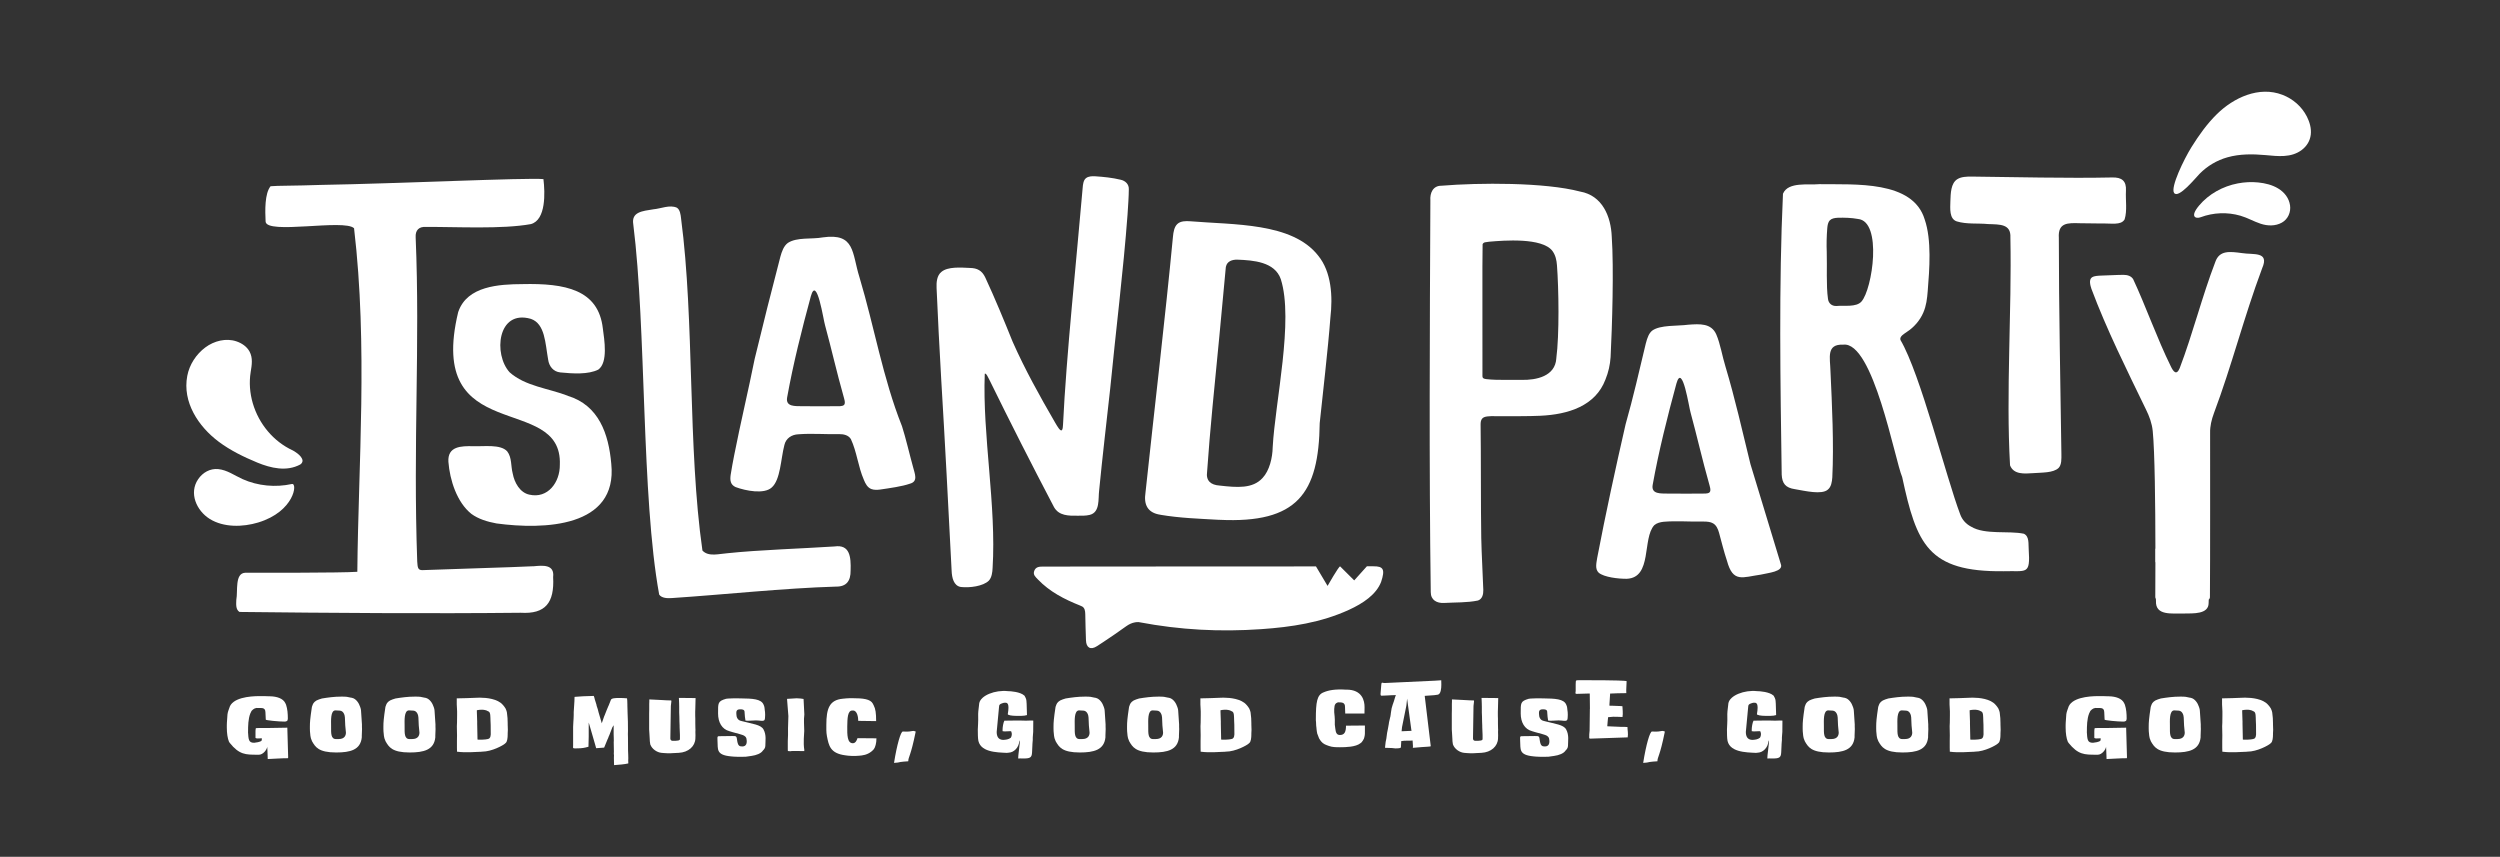 <?xml version="1.0" encoding="UTF-8"?>
<svg id="Layer_1" data-name="Layer 1" xmlns="http://www.w3.org/2000/svg" viewBox="0 0 925.28 317.11">
  <rect x="0" y="0" width="925.28" height="317.11" fill="#333333" stroke="none"/>
  <defs>
    <style>
      .cls-1 {
        fill: #fff;
      }
    </style>
  </defs>
  <g>
    <g>
      <path class="cls-1" d="M98.88,257.68l1.19.03c2.32.06,4.68.75,5.52,2.51l.28.6c.53,1.6.66,3.3.66,5.15,0,.88-.47,1.1-1.26,1.1-2.17,0-6.9-.47-6.9-.72l-.13-2.76c-.03-.82-.31-1.54-1.57-1.54h-.97c-1.07-.19-1.88.25-2.6,1.07l-.47.97c-.78,2.01-.82,4.55-.82,6.84,0-.06,0-.13-.03-.19.19,2.98.19,4.17,2.29,4.17l1.41-.22c1.35-.38,1.44-.35,1.44-1.44-.53,0-.97.06-1.54.06-.38,0-.66-.06-.82-.19v-2.35c0-.47.03-.88.13-1.26.34-.06.69-.06,1.07-.06h2.92c2.39,0,5.62-.13,7.66-.13l.31,10.86c0,.16-.03.31-.03.44-2.7,0-4.93.22-7.53.31,0-.35-.03-.75-.03-1.1l-.09-2.32c0-.38-.06-.79-.06-1.13-.13,1.16-1.6,2.95-3.04,2.95h-.63c-4.36,0-6.68,0-10.2-4.36l-.31-.5c-.47-1.13-.78-3.04-.78-5.12v-.94c0-.41,0-.78.25-4.08.06-.5.22-1.04.41-1.57l.25-.69c.97-3.86,7.56-4.43,11.17-4.43h1.26c.53,0,1.16.03,1.6.03Z"/>
      <path class="cls-1" d="M130.01,258.22l.28.06c1.48.31,2.57,1.95,3.01,3.36l.16.5c.09.28.13.53.16.88l.34,5.08v.91c0,.22.03.53.03.82,0,.82-.09,1.63-.09,2.45v.63c-.47,4.64-4.27,5.59-9.48,5.59-6.56,0-7.72-2.07-8.91-4.11l-.19-.47c-.41-.72-.56-2.45-.6-3.23l-.03-.94v-.91c0-1.44.09-2.89.75-7.22l.31-.85c.25-.66.91-1.47,2.32-1.91l1.1-.35c2.2-.35,4.46-.69,7.25-.69,1.95,0,2.13.09,3.58.41ZM124.36,273.53h1c2.23,0,2.67-1.41,2.67-2.39l-.25-2.64-.13-2.95c-.03-.82-.47-2.45-1.88-2.54l-1.63-.09c-1.88.03-1.6,3.89-1.6,5.81v.38c0,2.17-.13,4.43,1.82,4.43Z"/>
      <path class="cls-1" d="M157.22,258.22l.28.06c1.48.31,2.57,1.95,3.01,3.36l.16.5c.09.28.13.53.16.88l.34,5.08v.91c0,.22.03.53.03.82,0,.82-.09,1.63-.09,2.45v.63c-.47,4.64-4.27,5.59-9.48,5.59-6.56,0-7.72-2.07-8.91-4.11l-.19-.47c-.41-.72-.56-2.45-.6-3.23l-.03-.94v-.91c0-1.44.09-2.89.75-7.22l.31-.85c.25-.66.91-1.47,2.32-1.91l1.1-.35c2.2-.35,4.46-.69,7.25-.69,1.95,0,2.13.09,3.58.41ZM151.57,273.53h1c2.23,0,2.67-1.41,2.67-2.39l-.25-2.64-.13-2.95c-.03-.82-.47-2.45-1.88-2.54l-1.63-.09c-1.88.03-1.6,3.89-1.6,5.81v.38c0,2.17-.13,4.43,1.82,4.43Z"/>
      <path class="cls-1" d="M177.84,278.24c-1.88.03-5.21.41-8.69-.03,0-.38-.03-.88-.03-1.48v-2.48c0-.69.03-1.38.03-2.1l-.06-3.36c0-.47.06-.94.06-1.41v-.22c0-1,.03-1.63.03-2.35v-1.51c0-1.1-.13-1.76-.13-2.6v-2.23c2.29,0,5.24-.16,7.25-.22l.91-.03h.6c2.2,0,6.4.41,8.28,2.64l.53.63c.19.25.31.44.47.69l.28.66c.06.28.22.53.25.88l.22,2.07c0,.6.06,1.26.06,1.85v.47c0,.72.06,1.35.06,2.01,0,.44-.06.88-.06,1.29v.41c0,1.26-.16,2.61-.69,3.11l-.38.34c-.56.53-4.74,2.92-8.41,2.92-.22.03-.38.06-.6.06ZM176.61,267.32v.5c0,1.6.06,3.01.09,4.39l.03,1.51h.06c.09,0,.13.03.19.03,2.17.09,3.64-.16,4.02-.38l.22-.22c.38-.38.31-.88.41-1.32.03-3.36-.06-4.33-.09-5.05-.06-1.66.03-3.01-.66-3.42l-.91-.44c-.31-.06-.88-.25-1.32-.25h-.5c-.44,0-1.07.09-1.66.19v.6l.13,3.86Z"/>
      <path class="cls-1" d="M232.07,258.47c.06.31.13,1.19.13,2.23v.44c0,1.85.16,4.05.19,5.87l.03,3.39v.19l-.03,1.13.03,1.16.03,4.96c0,.91.13,2.01.09,2.82l-.03.72v.16c0,.22.03.47.03.66v.35c-1.35.34-3.55.5-5.27.63.03-.88-.09-1.79-.06-2.67l.03-.94c0-.22-.06-.41-.06-.63l.03-.69v-.13l-.06-3.39.03-.6c.03-.69-.06-1.44-.06-2.42v-3.3l-.5.82c-.13.28-.28.75-.41,1.07l-.72,1.88c-.06.16-.19.28-.22.47l-.19.53-.25.53-1.07,2.61c-.06.13-.09.28-.16.38-.85.06-2.23.13-2.95.22l-.5-1.76-.78-2.7c-.06-.16-.09-.41-.16-.56l-1.19-4.08c-.06-.09-.09-.25-.13-.38v5.21c0,1.19-.09,2.51-.09,3.73-1.51.41-2.32.6-4.36.6h-.75c-.5,0-.6-.13-.6-.41,0-.19.03-.38.03-.66v-1.98c0-3.89-.03-4.14,0-4.9l.09-1.82c.06-.94.13-1.76.13-2.6v-1.04c0-.16.03-.31.03-.47l.09-1.38c.09-1.54.22-2.92.19-3.8,1.88-.19,4.27-.28,7.12-.35l.25.75c.03.13.09.31.09.41l.66,2.13.06.38.41,1.22.31,1.22.85,2.89.13.47.19.66.5-1.44.38-1.1c.09-.16.16-.31.22-.5l.69-1.76c.19-.5.38-.94.6-1.44l.22-.47.75-1.91c.19-.72,1.82-.75,3.14-.75.69,0,2.04.03,2.86.13Z"/>
      <path class="cls-1" d="M248.45,259.25c0,.13.03.22.03.34,0,.56-.19,1.16-.19,1.73l-.19,12.02c0,.69.53.85.91.85,1.79,0,2.64-.09,2.64-.66,0-.31.03-.85,0-1.51l-.06-1.41c-.03-.5-.06-.97-.06-1.54v-.5c0-.5-.06-1.04-.06-1.54l-.03-1.79c0-.47-.06-1-.06-1.54v-2.2c0-.47-.03-.82-.03-1.32,0-.88-.09-1.66-.09-1.88l6.18.06c0,2.95-.19,4.55-.13,6.69l.03.91v1.66l.03,1.76.03.75-.03.75.03,1.26-.03,1.16c-.09,2.92-2.57,5.15-6.15,5.33l-1.82.09c-.41.03-.78.06-1.13.06h-1.35c-.38,0-.75-.03-1.1-.06l-1.04-.09c-1.57-.16-3.48-1.35-4.11-3.14-.09-.47-.13-.72-.16-1.16-.03-.09-.03-.22-.03-.72,0-.72-.13-1.6-.22-3.61v-5.87c0-.5.03-1.04.03-1.57v-2.1c0-.25.03-.44.03-.69v-.91c2.45.06,6.18.38,8.13.38Z"/>
      <path class="cls-1" d="M268.72,258.63l.75-.09,2.29-.09,2.35.03c4.36.06,7.63.16,8.51,2.35l.19.47c.19.5.16,1.1.25,1.6.06.22.13.94.13,1.69,0,.85-.06,1.73-.28,1.95-.56.5-1.66.09-3.11.09-1.29,0-3.14.25-3.89.06-.13-.94-.31-1.85-.31-2.76s-.09-1.41-1.66-1.41-1.41,1.04-1.41,1.69c0,1.29.5,2.17,1.41,2.51l.69.19c3.86,1.04,6.94,1.26,7.94,3.04,1.16,2.1.69,4.33.69,6.12,0,.72-.5,1.35-.88,1.69-.69,1.1-2.42,1.76-4.24,2.01l-1.13.16c-.6.16-1.32.16-2.04.16h-2.13c-.47,0-.97-.03-1.38-.06l-.97-.09c-5.49-.53-4.74-2.6-4.93-5.68,0-1.13-.22-1.79.53-1.79h.13c1.69,0,3.04-.06,4.8-.06,1.79-.06,1.57.22,1.85,1.91.31,1.76.85,1.95,1.88,1.95,1.54,0,1.82-1.35,1.54-2.76l-.06-.31c-.38-.94-1.29-1.13-1.85-1.32l-.82-.25c-.22-.06-.47-.16-.72-.22l-.69-.16c-.72-.16-1.51-.44-2.17-.63-2.79-.72-4.21-3.3-4.21-6.56,0-3.86-.16-4.52,2.95-5.43Z"/>
      <path class="cls-1" d="M292.51,278.05l-.91-.09c0-.22-.03-.41-.03-.6v-3.01c0-.82.09-1.54.09-2.35v-1.16c0-.47-.06-.91.13-5.81l-.5-6.37c.56-.06,2.98-.22,3.58-.22s2.35.16,2.54.25l.28,5.59v.25c-.28,1.95-.03,4.02-.03,5.99,0,1.04-.44,4.3.03,7.06l-.03.41c-.78,0-5.02-.13-5.15.06Z"/>
      <path class="cls-1" d="M323.05,260.45l.31.6c.69,1.32.91,2.86.91,5.84l-6.62-.09c0-1.29-.38-3.83-1.91-3.83h-.28c-1.79,0-1.82,2.95-1.88,5.93-.03,3.08-.03,6.18,2.07,6.18,1.22,0,1.6-1.63,1.73-1.88l7,.06c.03,1.73-.47,3.42-.97,4.02-1.19,1.41-2.86,2.13-4.49,2.32l-.88.09c-.41.03-.91.09-1.38.09h-1.29c-.47,0-1-.03-1.44-.09l-1-.13c-5.71-.72-6.18-3.64-6.87-7.09-.13-.63-.22-1.66-.22-2.29v-1.85c0-6.12,1.13-9.26,6.09-9.73l1.35-.13c.72-.06,1.44-.06,2.23-.06,3.83,0,6.62.28,7.56,2.04Z"/>
      <path class="cls-1" d="M337.51,270.58c.91-.19,1.1.16,1.41.16-1.88,9.35-2.73,9.29-2.76,11.02-.31.03-2.76.13-3.86.47l-1.41.13c1.07-6.78,2.51-11.68,3.26-11.61,1.22,0,1.85.13,3.36-.16Z"/>
      <path class="cls-1" d="M377.31,274.07s-.03,0-.03.03c-.13,2.73-2.17,4.39-3.86,4.46l-.79.09c-3.61-.19-10.36-.16-10.64-5.33l-.06-1.1c-.03-.63,0-1.47-.03-2.2,0-1.44.22-2.23.13-5.74,0-.35.06-.72.06-1.04l.34-2.98c.56-2.89,5.93-4.96,10.55-4.46,1.13,0,4.68.28,6.12,1.63l.09.06c.19.25.72,1.32.72,2.01v.16l.06.79c.03.34.06,2.73.13,4.21-1.07.38-2.79.28-4.21.28-1.16,0-3.07-.22-2.89-.69.66-3.86-.13-4.17-.94-4.17-.53,0-.25.03-.75.09l-.47.16c-.69.22-1.07.5-1.07,1.16l-.88,9.38c0,1.54.47,2.89,2.35,2.98,1.07-.06,2.07-.16,2.89-.82.31-.56.56-1.38.13-2.35l-.31-.06c-.66.06-1.41.09-2.1.09-.31,0-.56-.03-.78-.09v-.66c0-.75.25-2.48.66-3.23l4.77-.06c.56.03,1.1-.03,3.23.06.6,0,1.38-.06,1.92-.06.31,0,.53,0,.78.03l-.03,4.02v.16c0,.38-.16,1.54-.16,2.1v.91c0,.5-.13,1-.13,1.6v.19l-.13,2.76c-.09,2.04-.75,2.29-3.48,2.29-.28,0-.53-.03-.78-.03-.34,0-.66.03-.88.03,0-.28,0-1,.6-5.81,0-.47-.03-.85-.13-.85Z"/>
      <path class="cls-1" d="M405.24,258.22l.28.06c1.48.31,2.57,1.95,3.01,3.36l.16.5c.09.28.13.53.16.88l.34,5.08v.91c0,.22.03.53.03.82,0,.82-.09,1.63-.09,2.45v.63c-.47,4.64-4.27,5.59-9.48,5.59-6.56,0-7.72-2.07-8.91-4.11l-.19-.47c-.41-.72-.56-2.45-.6-3.23l-.03-.94v-.91c0-1.44.09-2.89.75-7.22l.31-.85c.25-.66.91-1.47,2.32-1.91l1.1-.35c2.2-.35,4.46-.69,7.25-.69,1.95,0,2.13.09,3.58.41ZM399.59,273.53h1c2.23,0,2.67-1.41,2.67-2.39l-.25-2.64-.13-2.95c-.03-.82-.47-2.45-1.88-2.54l-1.63-.09c-1.88.03-1.6,3.89-1.6,5.81v.38c0,2.17-.13,4.43,1.82,4.43Z"/>
      <path class="cls-1" d="M432.45,258.22l.28.06c1.48.31,2.57,1.95,3.01,3.36l.16.5c.09.28.13.53.16.88l.34,5.08v.91c0,.22.03.53.03.82,0,.82-.09,1.63-.09,2.45v.63c-.47,4.64-4.27,5.59-9.48,5.59-6.56,0-7.72-2.07-8.91-4.11l-.19-.47c-.41-.72-.56-2.45-.6-3.23l-.03-.94v-.91c0-1.44.09-2.89.75-7.22l.31-.85c.25-.66.91-1.47,2.32-1.91l1.1-.35c2.2-.35,4.46-.69,7.25-.69,1.95,0,2.13.09,3.58.41ZM426.8,273.53h1c2.23,0,2.67-1.41,2.67-2.39l-.25-2.64-.13-2.95c-.03-.82-.47-2.45-1.88-2.54l-1.63-.09c-1.88.03-1.6,3.89-1.6,5.81v.38c0,2.17-.13,4.43,1.82,4.43Z"/>
      <path class="cls-1" d="M453.07,278.24c-1.88.03-5.21.41-8.69-.03,0-.38-.03-.88-.03-1.48v-2.48c0-.69.03-1.38.03-2.1l-.06-3.36c0-.47.06-.94.06-1.41v-.22c0-1,.03-1.63.03-2.35v-1.51c0-1.1-.13-1.76-.13-2.6v-2.23c2.29,0,5.24-.16,7.25-.22l.91-.03h.6c2.2,0,6.4.41,8.29,2.64l.53.63c.19.25.31.44.47.69l.28.66c.06.28.22.53.25.88l.22,2.07c0,.6.06,1.26.06,1.85v.47c0,.72.06,1.35.06,2.01,0,.44-.06.88-.06,1.29v.41c0,1.26-.16,2.61-.69,3.11l-.38.34c-.56.53-4.74,2.92-8.41,2.92-.22.03-.38.06-.6.06ZM451.84,267.32v.5c0,1.6.06,3.01.09,4.39l.03,1.51h.06c.09,0,.13.03.19.03,2.17.09,3.64-.16,4.02-.38l.22-.22c.38-.38.31-.88.41-1.32.03-3.36-.06-4.33-.09-5.05-.06-1.66.03-3.01-.66-3.42l-.91-.44c-.31-.06-.88-.25-1.32-.25h-.5c-.44,0-1.07.09-1.66.19v.6l.13,3.86Z"/>
      <path class="cls-1" d="M498.35,255.24c5.84,0,6.72,4.14,6.69,6.53l-.03,2.32h-7.12c-.06-1.13-.09-1.79-.09-2.54,0-1.54-1.16-1.6-2.2-1.6-.53-.03-.63.06-1.1.34l-.13.13c-.47.47-.47,1.1-.56,1.98v1.19c.31,2.7.22,3.2.22,4.65l.19,1.47c.16,1.32.44,2.32,1.69,2.32,1.76,0,2.26-1.19,2.26-3.45,1.13,0,5.84-.06,7-.06v1.85c0,.85.06,1.63-.25,2.64l-.13.41c-.22.44-.47.85-.82,1.29l-.47.38c-1.73,1.38-5.4,1.47-7.53,1.47-1.35,0-2.89,0-4.11-.47l-.85-.31c-.47-.16-1-.44-1.35-.72l-.16-.13-.5-.5-.38-.5c-.28-.38-.6-.94-.69-1.38l-.41-1.07c-.09-.63-.25-1.22-.25-1.66,0-.38-.09-.78-.13-1.19l-.06-1.38c0-.19-.06-.41-.06-.63v-.44c0-6.31.41-8.98,2.82-9.92,1.82-.79,4.27-1.29,8.5-1Z"/>
      <path class="cls-1" d="M522.92,276.77v-.25h.03v-.41l-.13-2.04c-.31.03-.66.06-.97.06h-1c-.56,0-1.73.03-2.23.16l-.13,2.35c-.25.25-.6.35-2.1.35-.41-.06-.82-.06-1.19-.13l-2.6-.09.25-2.2.25-1.19.28-2.13.28-1.38.34-1.88.09-.66.47-2.04v.13l.16-1,.06-.56.28-1.73.41-1.38c.16-.35.28-.78.41-1.16.47-1.54.53-1.91.79-2.32h-.13c-.97,0-1.91.06-3.11.13l-2.07.09c-.28,0-.41-.09-.41-.69l.28-3.42c.03-.28.06-.72.34-.72.31.09.69.16,1.07.13l18.33-.85,2.45-.16c0,.25.03.88.03,1.63,0,1.47-.19,3.45-1.29,3.7l-1.35.19-3.51.25,2.23,18.58c0,.31-1.03.13-6.62.66ZM522.42,270.49l-.06-.31-1.57-11.61-.28,2.6-1.6,7.94-.16,1.54,3.67-.16Z"/>
      <path class="cls-1" d="M545.52,259.25c0,.13.03.22.03.34,0,.56-.19,1.16-.19,1.73l-.19,12.02c0,.69.53.85.91.85,1.79,0,2.64-.09,2.64-.66,0-.31.03-.85,0-1.51l-.06-1.41c-.03-.5-.06-.97-.06-1.54v-.5c0-.5-.06-1.04-.06-1.54l-.03-1.79c0-.47-.06-1-.06-1.54v-2.2c0-.47-.03-.82-.03-1.32,0-.88-.09-1.66-.09-1.88l6.18.06c0,2.95-.19,4.55-.13,6.69l.03.91v1.66l.03,1.76.03.75-.03.75.03,1.26-.03,1.16c-.09,2.92-2.57,5.15-6.15,5.33l-1.82.09c-.41.03-.78.06-1.13.06h-1.35c-.38,0-.75-.03-1.1-.06l-1.04-.09c-1.57-.16-3.48-1.35-4.11-3.14-.09-.47-.13-.72-.16-1.16-.03-.09-.03-.22-.03-.72,0-.72-.13-1.6-.22-3.61v-5.87c0-.5.03-1.04.03-1.57v-2.1c0-.25.03-.44.03-.69v-.91c2.45.06,6.18.38,8.13.38Z"/>
      <path class="cls-1" d="M565.79,258.63l.75-.09,2.29-.09,2.35.03c4.36.06,7.63.16,8.51,2.35l.19.47c.19.5.16,1.1.25,1.6.06.22.13.94.13,1.69,0,.85-.06,1.73-.28,1.95-.56.5-1.66.09-3.11.09-1.29,0-3.14.25-3.89.06-.13-.94-.31-1.85-.31-2.76s-.09-1.41-1.66-1.41-1.41,1.04-1.41,1.69c0,1.29.5,2.17,1.41,2.51l.69.19c3.86,1.04,6.94,1.26,7.94,3.04,1.16,2.1.69,4.33.69,6.12,0,.72-.5,1.35-.88,1.69-.69,1.1-2.42,1.76-4.24,2.01l-1.13.16c-.6.16-1.32.16-2.04.16h-2.13c-.47,0-.97-.03-1.38-.06l-.97-.09c-5.49-.53-4.74-2.6-4.93-5.68,0-1.13-.22-1.79.53-1.79h.13c1.69,0,3.04-.06,4.8-.06,1.79-.06,1.57.22,1.85,1.91.31,1.76.85,1.95,1.88,1.95,1.54,0,1.82-1.35,1.54-2.76l-.06-.31c-.38-.94-1.29-1.13-1.85-1.32l-.82-.25c-.22-.06-.47-.16-.72-.22l-.69-.16c-.72-.16-1.51-.44-2.17-.63-2.79-.72-4.21-3.3-4.21-6.56,0-3.86-.16-4.52,2.95-5.43Z"/>
      <path class="cls-1" d="M588.17,272.97c0-.16.03-.28.03-.38v-.75c0-.41.06-1,.13-1.47l.09-7.34v-.41l.03-.38-.06-5.56h-.28c-.6,0-3.7.13-4.52.13-.41,0-.5-.13-.5-.35,0-.19.09-.47.09-.72v-2.42c0-1.98.19-1.41,1.26-1.57h1.29c13.84,0,15.32.22,15.94.28l.34.03v.56c0,1.29-.19,2.61-.09,3.92-1.57.03-5.15.06-5.99.16l-.28,4.43.22.06h.5l3.36.13c.25,0,.5.06.75.06,0,.85.28,2.6.03,3.99-1.57-.09-2.92-.09-3.48-.09l-1.85.16c-.06.66-.22,1.91-.31,3.36l5.08.22c.31,0,1.57-.03,2.39.06,0,1.1.34,2.35.09,3.83l-13.93.47c-.25,0-.31-.22-.31-.41Z"/>
      <path class="cls-1" d="M614.78,270.58c.91-.19,1.1.16,1.41.16-1.88,9.35-2.73,9.29-2.76,11.02-.31.03-2.76.13-3.86.47l-1.41.13c1.07-6.78,2.51-11.68,3.26-11.61,1.22,0,1.85.13,3.36-.16Z"/>
      <path class="cls-1" d="M654.58,274.07s-.03,0-.03.03c-.13,2.73-2.17,4.39-3.86,4.46l-.79.09c-3.61-.19-10.36-.16-10.64-5.33l-.06-1.1c-.03-.63,0-1.47-.03-2.2,0-1.44.22-2.23.13-5.74,0-.35.06-.72.06-1.04l.34-2.98c.56-2.89,5.93-4.96,10.55-4.46,1.13,0,4.68.28,6.12,1.63l.09.06c.19.25.72,1.32.72,2.01v.16l.06.79c.03.34.06,2.73.13,4.21-1.07.38-2.79.28-4.21.28-1.16,0-3.08-.22-2.89-.69.66-3.86-.13-4.17-.94-4.17-.53,0-.25.03-.75.09l-.47.16c-.69.22-1.07.5-1.07,1.16l-.88,9.38c0,1.54.47,2.89,2.35,2.98,1.07-.06,2.07-.16,2.89-.82.31-.56.56-1.38.13-2.35l-.31-.06c-.66.06-1.41.09-2.1.09-.31,0-.56-.03-.78-.09v-.66c0-.75.25-2.48.66-3.23l4.77-.06c.56.03,1.1-.03,3.23.06.6,0,1.38-.06,1.92-.06.31,0,.53,0,.78.03l-.03,4.02v.16c0,.38-.16,1.54-.16,2.1v.91c0,.5-.13,1-.13,1.6v.19l-.13,2.76c-.09,2.04-.75,2.29-3.48,2.29-.28,0-.53-.03-.78-.03-.34,0-.66.03-.88.03,0-.28,0-1,.6-5.81,0-.47-.03-.85-.13-.85Z"/>
      <path class="cls-1" d="M682.51,258.22l.28.06c1.48.31,2.57,1.95,3.01,3.36l.16.5c.09.28.13.53.16.88l.34,5.08v.91c0,.22.03.53.03.82,0,.82-.09,1.63-.09,2.45v.63c-.47,4.64-4.27,5.59-9.48,5.59-6.56,0-7.72-2.07-8.91-4.11l-.19-.47c-.41-.72-.56-2.45-.6-3.23l-.03-.94v-.91c0-1.44.09-2.89.75-7.22l.31-.85c.25-.66.91-1.47,2.32-1.91l1.1-.35c2.2-.35,4.46-.69,7.25-.69,1.95,0,2.13.09,3.58.41ZM676.86,273.53h1c2.23,0,2.67-1.41,2.67-2.39l-.25-2.64-.13-2.95c-.03-.82-.47-2.45-1.88-2.54l-1.63-.09c-1.88.03-1.6,3.89-1.6,5.81v.38c0,2.17-.13,4.43,1.82,4.43Z"/>
      <path class="cls-1" d="M709.72,258.22l.28.06c1.48.31,2.57,1.95,3.01,3.36l.16.5c.09.28.13.53.16.88l.34,5.08v.91c0,.22.03.53.03.82,0,.82-.09,1.63-.09,2.45v.63c-.47,4.64-4.27,5.59-9.48,5.59-6.56,0-7.72-2.07-8.91-4.11l-.19-.47c-.41-.72-.56-2.45-.6-3.23l-.03-.94v-.91c0-1.44.09-2.89.75-7.22l.31-.85c.25-.66.91-1.47,2.32-1.91l1.1-.35c2.2-.35,4.46-.69,7.25-.69,1.95,0,2.13.09,3.58.41ZM704.07,273.53h1c2.23,0,2.67-1.41,2.67-2.39l-.25-2.64-.13-2.95c-.03-.82-.47-2.45-1.88-2.54l-1.63-.09c-1.88.03-1.6,3.89-1.6,5.81v.38c0,2.17-.13,4.43,1.82,4.43Z"/>
      <path class="cls-1" d="M730.34,278.24c-1.88.03-5.21.41-8.69-.03,0-.38-.03-.88-.03-1.48v-2.48c0-.69.03-1.38.03-2.1l-.06-3.36c0-.47.06-.94.06-1.41v-.22c0-1,.03-1.63.03-2.35v-1.51c0-1.1-.13-1.76-.13-2.6v-2.23c2.29,0,5.24-.16,7.25-.22l.91-.03h.6c2.2,0,6.4.41,8.28,2.64l.53.63c.19.25.31.44.47.69l.28.66c.06.28.22.53.25.88l.22,2.07c0,.6.06,1.26.06,1.85v.47c0,.72.06,1.35.06,2.01,0,.44-.06.88-.06,1.29v.41c0,1.26-.16,2.61-.69,3.11l-.38.34c-.56.53-4.74,2.92-8.41,2.92-.22.03-.38.06-.6.06ZM729.11,267.32v.5c0,1.6.06,3.01.09,4.39l.03,1.51h.06c.09,0,.13.03.19.03,2.17.09,3.64-.16,4.02-.38l.22-.22c.38-.38.31-.88.41-1.32.03-3.36-.06-4.33-.09-5.05-.06-1.66.03-3.01-.66-3.42l-.91-.44c-.31-.06-.88-.25-1.32-.25h-.5c-.44,0-1.07.09-1.66.19v.6l.13,3.86Z"/>
      <path class="cls-1" d="M779.45,257.68l1.19.03c2.32.06,4.68.75,5.52,2.51l.28.6c.53,1.6.66,3.3.66,5.15,0,.88-.47,1.1-1.26,1.1-2.17,0-6.9-.47-6.9-.72l-.13-2.76c-.03-.82-.31-1.54-1.57-1.54h-.97c-1.07-.19-1.88.25-2.6,1.07l-.47.97c-.78,2.01-.82,4.55-.82,6.84,0-.06,0-.13-.03-.19.19,2.98.19,4.17,2.29,4.17l1.41-.22c1.35-.38,1.44-.35,1.44-1.44-.53,0-.97.06-1.54.06-.38,0-.66-.06-.82-.19v-2.35c0-.47.03-.88.13-1.26.34-.06.69-.06,1.07-.06h2.92c2.39,0,5.62-.13,7.66-.13l.31,10.86c0,.16-.03.31-.03.44-2.7,0-4.93.22-7.53.31,0-.35-.03-.75-.03-1.1l-.09-2.32c0-.38-.06-.79-.06-1.13-.13,1.16-1.6,2.95-3.04,2.95h-.63c-4.36,0-6.68,0-10.2-4.36l-.31-.5c-.47-1.13-.78-3.04-.78-5.12v-.94c0-.41,0-.78.25-4.08.06-.5.22-1.04.41-1.57l.25-.69c.97-3.86,7.56-4.43,11.17-4.43h1.26c.53,0,1.16.03,1.6.03Z"/>
      <path class="cls-1" d="M810.58,258.22l.28.06c1.48.31,2.57,1.95,3.01,3.36l.16.5c.09.28.13.53.16.88l.34,5.08v.91c0,.22.03.53.03.82,0,.82-.09,1.63-.09,2.45v.63c-.47,4.64-4.27,5.59-9.48,5.59-6.56,0-7.72-2.07-8.91-4.11l-.19-.47c-.41-.72-.56-2.45-.6-3.23l-.03-.94v-.91c0-1.44.09-2.89.75-7.22l.31-.85c.25-.66.91-1.47,2.32-1.91l1.1-.35c2.2-.35,4.46-.69,7.25-.69,1.95,0,2.13.09,3.58.41ZM804.93,273.53h1c2.23,0,2.67-1.41,2.67-2.39l-.25-2.64-.13-2.95c-.03-.82-.47-2.45-1.88-2.54l-1.63-.09c-1.88.03-1.6,3.89-1.6,5.81v.38c0,2.17-.13,4.43,1.82,4.43Z"/>
      <path class="cls-1" d="M831.2,278.24c-1.88.03-5.21.41-8.69-.03,0-.38-.03-.88-.03-1.48v-2.48c0-.69.03-1.38.03-2.1l-.06-3.36c0-.47.06-.94.06-1.41v-.22c0-1,.03-1.63.03-2.35v-1.51c0-1.1-.13-1.76-.13-2.6v-2.23c2.29,0,5.24-.16,7.25-.22l.91-.03h.6c2.2,0,6.4.41,8.28,2.64l.53.63c.19.25.31.44.47.69l.28.66c.06.28.22.53.25.88l.22,2.07c0,.6.06,1.26.06,1.85v.47c0,.72.06,1.35.06,2.01,0,.44-.06.88-.06,1.29v.41c0,1.26-.16,2.61-.69,3.11l-.38.34c-.56.53-4.74,2.92-8.41,2.92-.22.03-.38.06-.6.06ZM829.98,267.32v.5c0,1.6.06,3.01.09,4.39l.03,1.51h.06c.09,0,.13.03.19.03,2.17.09,3.64-.16,4.02-.38l.22-.22c.38-.38.31-.88.41-1.32.03-3.36-.06-4.33-.09-5.05-.06-1.66.03-3.01-.66-3.42l-.91-.44c-.31-.06-.88-.25-1.32-.25h-.5c-.44,0-1.07.09-1.66.19v.6l.13,3.86Z"/>
    </g>
    <g>
      <path class="cls-1" d="M647.85,171.72l-.04-.16c-2.9-11.83-5.66-24.12-9.19-35.88-1.2-3.82-1.88-8.4-3.43-11.96-1.85-4.1-6.02-3.86-10.33-3.54-3.95.55-10.42,0-13.39,2.21-1.15.96-1.74,2.44-2.35,4.78-2.37,9.92-4.67,20.04-7.47,29.88-3.72,16.25-7.38,33.07-10.51,49.44-.28,1.88-.89,4.11.56,5.48,1.96,1.66,7.22,2.28,10.39,2.25,9.53-.4,5.65-14.94,10.18-19.84.93-.81,2.19-1.12,3.44-1.26,4.82-.42,10.06.04,14.92-.08,1.16,0,2.48.1,3.41.67,1.22.7,1.81,2.12,2.19,3.45.97,3.5,1.8,7.01,2.95,10.42,2.24,8.24,5.71,6.05,12.52,5.1,2.54-.64,8.58-1.07,7.39-3.94-1.87-6.23-8.38-27.54-11.24-37.01ZM632.75,182.2c-.36.35-.92.43-1.48.47-3.87.06-9.81.04-13.87.01h-.17c-2.53-.05-6.15.27-5.56-3.19,2.26-12.57,5.46-25.25,8.8-37.56,2.23-7.9,4.68,9.16,5.25,10.82,2.36,8.65,4.34,17.5,6.8,26.14.25,1.03.88,2.59.23,3.31Z"/>
      <path class="cls-1" d="M596.1,132.19c.58-11.34,1.23-32.95.43-44.56-.29-7.51-3.46-15.27-11.7-16.73-13.07-3.45-37.41-3.31-51.36-2.16-3.07-.02-4.3,2.62-4.07,5.52-.22,46.89-.5,98.06.14,144.89,0,3,2.29,4.13,4.88,4.01,4.33-.25,8.53-.06,12.59-.9,1.65-.57,2.01-2.31,1.98-3.91-.21-6.34-.63-12.96-.76-19.32v-.17c-.19-10.73-.08-31.08-.24-41.74.02-.85.06-1.6.61-2.22.75-.88,2.67-.91,4.92-.87,3.27.03,13.13.05,16.54-.15,10.41-.47,20.45-3.65,24.13-13.39,1.1-2.68,1.73-5.5,1.91-8.29ZM576.01,132.68c-.42,6.6-7.4,8.04-12.86,7.92h-6.08c-2.23,0-4.72-.01-6.97-.28-1.83-.24-1.35-.82-1.43-2.5,0-.52,0-1.04,0-1.59.05-10.89-.1-39.42.06-45.85.41-.86,1.21-.7,2.43-.92,5.39-.47,19.55-1.6,23.39,3.39,1.2,1.65,1.55,3.44,1.7,5.32.66,8.77.92,25.63-.25,34.51Z"/>
      <path class="cls-1" d="M749.09,197.55c-5.62-1.21-14.43.47-19.54-2.62-1.96-1.01-3.35-2.61-4.05-4.55-5.23-13.77-14.69-51.95-22.12-64.55-.43-1.36,1.45-2.32,2.47-3.06,2.45-1.57,4.75-4.16,5.98-7.05,1.13-2.57,1.42-5.24,1.64-7.97.66-8.16,1.49-18.96-1.11-26.51-4.38-14.56-25.83-12.88-38.99-13.08-4.02.39-11.45-.96-13.41,3.42l-.06.16c-1.56,33.56-.96,70.29-.47,103.92.16,3.26,1.4,4.89,4.91,5.39,3.81.65,9.91,2.13,12.15.17,1.28-1.02,1.54-2.85,1.67-4.49.61-12.35-.1-26.83-.68-39.38-.12-4.93-1.65-10.05,4.7-9.79,11.14-1.39,19.18,42.91,21.84,49,5.36,24.85,9.5,35.16,37.55,34.86,8.52-.27,9.92,1.6,9.28-8.13-.17-1.94.3-4.74-1.76-5.73ZM688.95,111.61c-1.95,2.17-6.3,1.37-9.33,1.64-1.67.05-2.9-1.03-3.07-2.68-.69-4.78-.29-12.13-.45-17.08v-.19c-.12-2.81-.05-5.89.2-8.94.1-.99.25-2.09.95-2.81.61-.64,1.65-.9,3.01-.96,2.37-.06,5.02.01,7.37.45,9.14.82,5.38,26.06,1.31,30.57Z"/>
      <path class="cls-1" d="M786.29,81.29l.06-.12c1.01-3.18.3-7.14.49-10.56.21-3.67-1.53-5.03-5.13-4.93-16.32.36-36.53-.16-52.08-.33-1.72,0-3.71.05-5.14.93-2.5,1.49-2.52,5.33-2.63,8.15-.07,2.71-.46,6.58,2.36,7.51,3.72,1.13,7.77.61,11.63.99,4.36.15,8.48-.06,8.22,4.98.55,27.35-1.67,57.36-.13,84.31,1.35,3.52,5.41,3.09,8.5,2.9,3.19-.26,7.51-.03,9.48-1.94,1.15-1.2,1.04-3.37,1.03-5.09-.36-26.35-.95-53.61-.95-80.07-.37-5.65,3.26-5.54,7.81-5.4,2.38.02,4.96.05,7.39.09,4.48-.1,7.66.73,9.08-1.41Z"/>
      <path class="cls-1" d="M197.53,209.57h-.13c-6.76.37-33.09,1.1-40.98,1.44-1.87.09-1.84-1.16-2-3.18-1.56-43.81,1.09-80.17-.58-119.98-.17-2.68,1.27-4.03,3.77-3.86,11.45-.06,28.25.89,38.88-1.05,5.63-1.53,5.25-11.67,4.64-16.65-6.16-.58-54.37,1.68-82.34,2.15-9.88.35-16.11.24-18.65.49-2.21,2.72-2.03,9.09-1.84,13.04.17,4.99,29.17-1.03,32.74,2.51,5.15,43.76,1.57,87.49,1.21,127.15-6.56.43-34.73.35-41.47.35-3.96.15-2.69,6.81-3.32,10.04-.05,1.55-.28,3.56,1.17,4.47,33.21.38,70.75.66,104.09.3,9.16.56,12.52-3.72,12-13.21.58-4.75-3.79-4.33-7.19-4Z"/>
      <path class="cls-1" d="M210.16,146.48c-7.07-2.74-15.8-3.54-21.52-8.67-6.09-6.6-4.57-23.36,7.83-19.8,5.3,1.82,5.32,9.05,6.4,15.06.33,2.5,1.93,4.51,4.52,4.77,4.63.46,10.32.82,14.04-1.04,3.69-2.63,2.23-11.07,1.69-15.23-1.64-14.41-13.93-16.78-29.79-16.42-8.62.05-20.37.7-23.68,10.17l-.07.19c-12.08,50.22,38.7,29.49,37.62,56.5.08,6.46-4.43,12.65-11.3,11.06-3.43-.74-5.51-4.38-6.14-7.83-.73-2.74-.26-5.89-2.04-8.19-2.47-2.73-8.66-1.75-12.62-1.91-4.4-.08-9.5-.02-9.14,5.8.52,6.74,3.15,14.99,8.5,19.25,2.57,1.89,5.86,2.91,9.3,3.54,17.48,2.36,44.9,1.57,42.48-22.07-.97-11.06-4.58-21.65-16.1-25.16Z"/>
      <path class="cls-1" d="M308.84,202.25c-11.59.76-28.24,1.29-39.65,2.51-2.94.18-6.96,1.45-9.21-1-5.48-38.18-2.92-85.13-7.91-122.89-.13-1.38-.41-3.24-1.46-3.93l-.11-.08c-2.64-1.17-5.88.36-8.65.6-4.15.66-8.21.98-7.47,5.53,4.89,38.97,2.93,100.53,9.59,137.07.89,1.33,3.05,1.42,4.7,1.29,19.52-1.29,41.41-3.67,60.72-4.24,3.93.06,5.47-2.13,5.43-5.95.17-5.15-.31-9.72-5.96-8.91Z"/>
      <path class="cls-1" d="M333.85,157.8l-.05-.15c-7.04-17.7-10.22-36.75-15.68-54.97-2.86-9.06-1.54-16.53-13.6-14.82-4.07.76-9.5-.16-12.91,2.04-1.55,1.13-2.26,3.23-2.78,5.1-3.25,12.46-6.49,25.28-9.51,37.81-2.34,11.72-5.27,23.85-7.59,35.7-.46,2.42-.96,4.92-1.3,7.23-.3,2.09-.06,3.66,1.82,4.53,3.78,1.4,10.55,2.73,13.37.16,3.28-2.86,3.34-10.56,4.69-15.71.56-2.53,2.75-3.9,5.22-3.99,4.86-.38,10.1.06,14.96-.06,1.69-.01,3.46.32,4.42,1.82,2.24,4.76,2.7,10.29,4.82,15.1.55,1.39,1.33,2.87,2.78,3.41.94.37,2.16.33,3.23.19,3.6-.53,8.2-1.17,10.97-2.15,3.25-.84,1.83-3.71,1.22-6.2-1.27-4.55-2.74-10.93-4.08-15.06ZM312.4,149.86c-.36.35-.92.42-1.48.47-3.87.06-9.81.04-13.87.01h-.17c-2.53-.05-6.15.27-5.56-3.19,2.26-12.57,5.46-25.25,8.8-37.56,2.23-7.9,4.68,9.16,5.25,10.82,2.36,8.65,4.34,17.5,6.8,26.14.25,1.03.88,2.59.23,3.31Z"/>
      <path class="cls-1" d="M364.47,138.32c.54-.39,1.38,1.67,1.74,2.31,7.72,15.75,15.75,31.55,23.9,47.08,1.82,3.2,5.38,3.21,8.79,3.16,1.46,0,2.99.05,4.4-.3,3.94-.96,3.1-5.97,3.51-9.1,1.21-12.36,2.71-25.12,4.09-37.66,2-20.57,4.89-43.86,6.41-64.32.23-3.49.46-6.72.48-9.48.06-1.8-1.25-3.09-2.98-3.48-3.12-.76-6.41-1.09-9.55-1.29-1.1-.06-2.42,0-3.27.66l-.11.09c-.88.71-1.08,2.27-1.17,3.5-2.24,26.23-6.05,61.94-7.28,87.76-.07,1.26-.23,3.07-1.54,1.34-.42-.55-.93-1.41-1.43-2.27-5.62-9.68-11.18-19.69-15.65-29.79-3.2-7.94-6.55-16.07-10.15-23.83-1.23-2.61-3.03-3.48-5.64-3.53-3.42-.16-8.22-.54-10.58,1.45-1.7,1.34-1.9,3.87-1.8,6.01.45,10.07,1.05,22.57,1.69,33.32,1.4,23.17,2.69,48,3.88,71.36.1,2.43.72,5.52,3.42,5.94,3.24.37,8.25-.27,10.34-2.34,1.1-1.18,1.32-3.07,1.4-4.69,1.43-23.01-3.79-49.14-2.9-71.9Z"/>
      <path class="cls-1" d="M429.49,190.53c7.2,1.22,14.28,1.44,21.62,1.86h.25c28.81,1.37,36.74-9.67,37.08-35.79.96-9.38,3.08-27.28,3.96-39.12.89-7.66.44-16.84-4.56-22.91-9.63-12.27-31.28-11.33-47.35-12.68-1.6-.12-3.56-.1-4.71.99-1.18,1.05-1.5,3.05-1.65,4.67-2.87,30.22-6.91,64.09-10.17,94.74-.71,4.54.81,7.54,5.55,8.23ZM446.76,174.63c.52-7.61,1.23-15.82,2.02-24.22,1.66-16.76,3.44-35.44,4.91-51.53l.04-.17c.41-2.03,2.35-2.65,4.21-2.61,5.94.23,13.88.79,16.1,7.22,4.85,15.23-2.1,45.48-3,62.21-.07,3.81-1.16,8.64-3.76,11.39-3.69,4.02-9.43,3.52-15.9,2.79-3.23-.22-5.1-1.75-4.62-5.09Z"/>
      <path class="cls-1" d="M508.37,209.59c-.82,0-1.65,0-2.47,0l-4.69,5.22-5.22-5.19c-.53,0-4.64,7.23-4.64,7.23l-4.29-7.21c-.8,0-1.6,0-2.39,0-20.96.02-41.94.02-62.9.03-11.94.01-23.86.02-35.79.03-1.33,0-2.64.08-3.2,1.6-.53,1.44.5,2.25,1.33,3.13,4.36,4.57,9.84,7.38,15.58,9.66.29.11.57.24.82.37-.03.05-.01.03,0,0,.92.5,1.14,1.59,1.16,2.8.04,3.24.16,6.47.26,9.71.09,2.78,1.71,3.71,4.07,2.18.81-.52,1.61-1.04,2.42-1.58,2.82-1.87,5.61-3.78,8.35-5.76,1.09-.78,2.14-1.27,3.3-1.47.41-.08.82-.11,1.26-.1.11,0,.23.03.36.05,15.08,2.86,29.85,3.63,45.15,2.56,11.12-.77,22.07-2.43,32.32-7.1,5.42-2.47,10.21-5.75,12-10.37,1.57-4.71.8-5.8-2.8-5.79Z"/>
      <path class="cls-1" d="M829.75,93.67c-4.42-.58-8.35-1.16-9.87,3.36-4.88,12.7-8.28,26.45-13.14,39.21-1.18,2.84-2.36,1.35-3.33-.72-4.98-10.08-9.42-22.66-13.9-32.19-.74-1.2-2.14-1.59-3.51-1.6-2.18-.02-5.6.21-8.08.26-1.58.05-2.89.15-3.6.62l-.1.07c-1.14.85-.61,2.86-.16,4.22,5.61,15.03,13.1,30.01,20.15,44.57,1.31,2.65,2.24,5.17,2.54,8.04.77,7.74.97,27.49.99,43.4-.03.11-.07.22-.07.34,0,1.58,0,3.14,0,4.66,0,.11.04.22.07.32,0,5.16-.02,9.64-.04,12.76,0,.26.09.48.22.68.01.24.02.49.03.73-.27,5.57,5.86,4.59,10.45,4.67,3.22-.07,9.04.37,9.04-3.87.02-.41.03-.84.04-1.25.26-.23.43-.56.44-.94.12-13.93.07-51.26.07-60.81-.05-2.48.52-4.84,1.41-7.26,6.76-18.04,10.98-35.23,17.86-53.67,2.78-6.35-3.3-4.9-7.52-5.6Z"/>
    </g>
  </g>
  <g>
    <path class="cls-1" d="M111.96,170.4c-.2-1.87-3.43-3.62-3.59-3.69-7.2-3.32-12.58-9.85-14.8-17.43-1.1-3.76-1.42-7.73-.79-11.6.42-2.56.87-5.19-.43-7.58-1-1.84-2.83-3.06-4.76-3.73-3.9-1.36-8.36-.2-11.59,2.21-3.4,2.53-5.89,6.35-6.69,10.53-1.86,9.73,4.13,18.74,11.6,24.35,4.34,3.26,9.33,5.68,14.33,7.75,5.01,2.06,10.81,3.42,15.86.72.49-.26.93-.93.87-1.51Z"/>
    <path class="cls-1" d="M108.05,179.13c-6.06,1.34-12.61.74-18.28-1.81-2.96-1.33-5.68-3.37-8.99-3.7-3.03-.3-5.75,1.27-7.43,3.72-3.53,5.16-.61,11.65,4.24,14.7,5.18,3.25,12.29,3.06,17.94,1.35,13.47-4.07,14.66-14.73,12.52-14.25Z"/>
  </g>
  <g>
    <path class="cls-1" d="M835.83,67.53c-2.56-.26-5.08-.13-7.6.35-5.51,1.05-10.75,3.92-14.35,8.23-3.54,4.25-1.12,4.94.61,4.29,4.72-1.76,9.89-1.96,14.73-.56,2.59.75,4.92,2.13,7.48,2.97,2.57.85,5.45.93,7.87-.43,2.26-1.27,3.37-3.88,3-6.4-.4-2.7-2.08-4.81-4.37-6.21-2.18-1.34-4.84-1.98-7.37-2.24Z"/>
    <path class="cls-1" d="M853.8,43.15c-1.87-3.72-5.18-6.58-9.05-8.06-8.66-3.33-18.04,1.05-24.23,7.13-3.67,3.6-6.71,7.87-9.42,12.22-2.83,4.55-7.86,14.95-6.44,16.97,1.6,2.29,8.02-5.65,9.43-7.08,2.85-2.9,6.41-5.01,10.32-6.11,4.55-1.28,9.35-1.24,14.03-.82,4.59.42,9.53,1.07,13.47-1.9,1.84-1.39,3.05-3.33,3.33-5.64.28-2.33-.4-4.64-1.43-6.71Z"/>
  </g>
</svg>